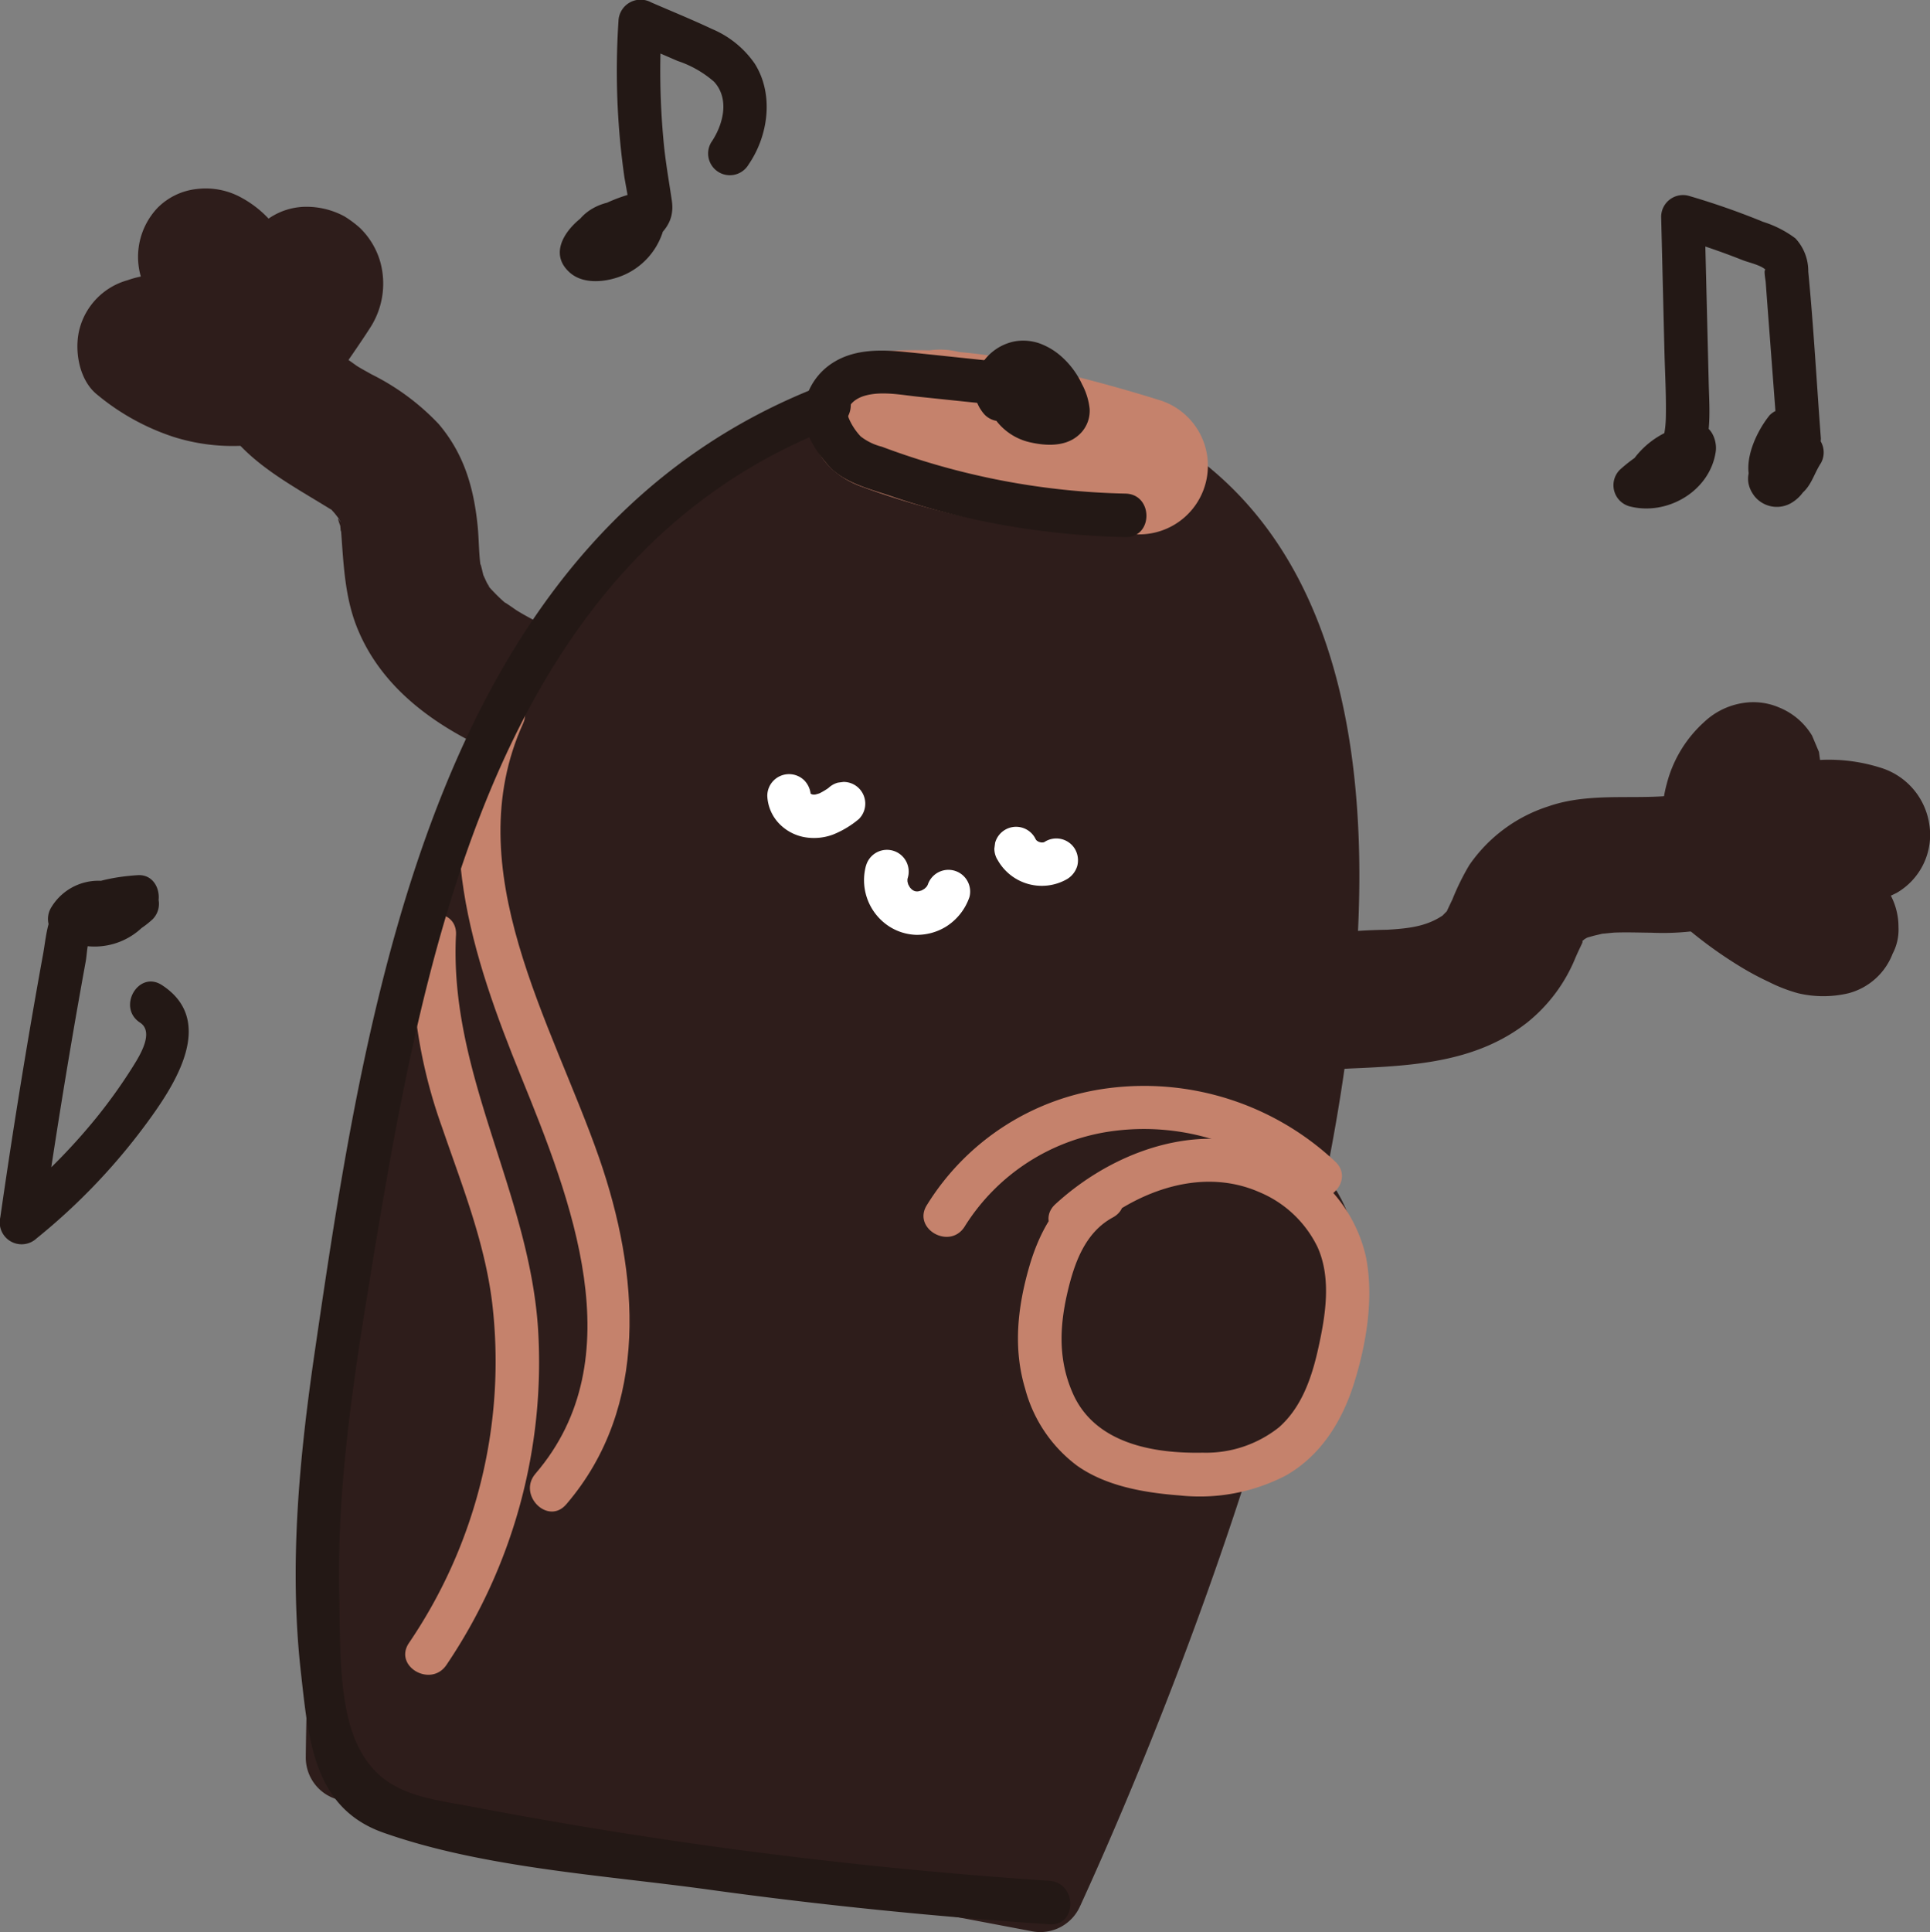 <svg id="그룹_1485" data-name="그룹 1485" xmlns="http://www.w3.org/2000/svg" xmlns:xlink="http://www.w3.org/1999/xlink" width="198.972" height="199.135" viewBox="0 0 198.972 199.135">
  <rect x="0" y="0" width="198.972" height="199.135" fill="#808080" stroke="none"/>
  <defs>
    <clipPath id="clip-path">
      <rect id="사각형_2005" data-name="사각형 2005" width="198.972" height="199.135" fill="none"/>
    </clipPath>
  </defs>
  <g id="그룹_1484" data-name="그룹 1484" transform="translate(0 0)" clip-path="url(#clip-path)">
    <path id="패스_4584" data-name="패스 4584" d="M18.717,19.713a16.252,16.252,0,0,0-5.911,2.458c-1.921,1.322-3.849,3.928-1.537,5.945,1.481,1.283,3.916.938,5.567.22A7.265,7.265,0,0,0,20.8,23.986a2.245,2.245,0,0,0-1.029-2.526c-2.854-1.65-7.55-.656-8.387,2.939a3.146,3.146,0,0,0,2.871,4.018c1.922,0,3.47-1.8,4.838-2.939,1.645-1.362,3.012-2.464,2.667-4.815-.288-1.944-.633-3.871-.825-5.832A77.476,77.476,0,0,1,20.74,2.183L17.366,4.115Q19.859,5.2,22.357,6.28a10.933,10.933,0,0,1,3.758,2.142c1.645,1.792.927,4.476-.305,6.267a2.239,2.239,0,1,0,3.866,2.261c2.046-2.973,2.628-7.245.627-10.4a10.11,10.11,0,0,0-4.391-3.56c-2.063-.972-4.188-1.837-6.284-2.747a2.278,2.278,0,0,0-3.368,1.938,77.868,77.868,0,0,0,.22,12.885q.161,1.577.384,3.154c.023.192.6,3.2.509,3.244.294-.565.271-.667-.068-.3-.119.1-.232.192-.345.288-.458.384-.921.763-1.379,1.142-.345.288-.689.576-1.034.859-.232.192-.458.384-.689.576.215-.085.147-.09-.2-.011h1.187l.023.006c.271.266.537.537.8.8a.944.944,0,0,1,0,.763c-.017-.107.057-.186.22-.232a2.273,2.273,0,0,0,.356-.17,1.42,1.42,0,0,1,1.26.136Q17,24.062,16.479,22.8c-.322.893-2.023,2.153-2.718,1.622.266.271.531.537.8.8-.051-.09-.1-.186-.158-.277.1.373.2.752.305,1.13-.209.39-.2.458.017.209.226-.17.458-.328.689-.475a12.328,12.328,0,0,1,1.458-.819,12.993,12.993,0,0,1,3.035-.961c2.82-.571,1.628-4.894-1.192-4.318" transform="translate(47.501 0.002)" fill="#231815"/>
    <path id="패스_4585" data-name="패스 4585" d="M13.195,17.433a5.671,5.671,0,0,0-7.957,1.933,2.266,2.266,0,0,0,1.339,3.289A9.5,9.5,0,0,0,15.744,20.5a2.254,2.254,0,0,0-.989-3.741,8.98,8.98,0,0,0-8.489,2.368c-1.311,1.294-.509,3.131.989,3.747a7.107,7.107,0,0,0,8.878-3.538c.65-1.419-.085-3.481-1.933-3.368-2.735.17-6.6.882-8.359,3.244-1.006,1.351-1.1,3.227-1.39,4.838q-.5,2.738-.978,5.488Q1.592,40.35.032,51.223A2.259,2.259,0,0,0,3.774,53.4a63.923,63.923,0,0,0,11.732-12.4c2.8-3.877,6.64-10.15,1.192-13.7-2.419-1.582-4.668,2.294-2.261,3.866,1.52.989-.1,3.5-.729,4.516A54.29,54.29,0,0,1,9.906,41,61.947,61.947,0,0,1,.6,50.234c1.249.723,2.5,1.452,3.747,2.176q1.331-9.249,2.888-18.458Q8,29.425,8.826,24.91c.22-1.181.09-2.792,1.226-3.374a10.4,10.4,0,0,1,4.148-1.1q-.966-1.678-1.933-3.368a2.772,2.772,0,0,1-3.826,1.475q.5,1.873.989,3.747a4.345,4.345,0,0,1,4.131-1.221l-.989-3.741a4.886,4.886,0,0,1-4.8,1.006l1.339,3.289a1.174,1.174,0,0,1,1.825-.328c2.4,1.611,4.646-2.266,2.261-3.866" transform="translate(0.001 74.237)" fill="#231815"/>
    <path id="패스_4586" data-name="패스 4586" d="M35.143,28.783A16.06,16.06,0,0,0,30.085,31.9a2.256,2.256,0,0,0,.989,3.741c3.866,1.029,8.308-1.532,8.912-5.612.186-1.243-.554-3.046-2.159-2.837A8.9,8.9,0,0,0,31.182,31.3c-.853,1.339.237,3.543,1.933,3.368a6.43,6.43,0,0,0,5.4-3.95c1.068-2.419.819-5.148.752-7.731q-.212-8.6-.424-17.186c-.944.718-1.888,1.441-2.831,2.159,2.278.667,4.527,1.43,6.731,2.306.667.266,1.989.526,2.458,1.074-.339-.4-.079.978-.062,1.17l.119,1.616q.551,7.265,1.1,14.524l3.374-1.933c-.486-.277-.966-.554-1.447-.831a2.281,2.281,0,0,0-2.718.35c-1.639,1.989-3.555,6.273-.9,8.279a3.446,3.446,0,0,0,3.854.051c1.305-.831,1.526-2.181,2.317-3.38A2.264,2.264,0,0,0,48.294,27.9c-2.413.825-6.556,3.69-4.335,6.669a2.956,2.956,0,0,0,3.956.65,3.944,3.944,0,0,0,1.424-1.605c.187-.367.283-1.577.39-1.7a2.25,2.25,0,0,0-2.718-3.515l-1.43.7c-2.588,1.272-.322,5.137,2.261,3.871.475-.237.955-.469,1.43-.706-.9-1.17-1.809-2.345-2.713-3.515a4.549,4.549,0,0,0-1.029,1.792,2.277,2.277,0,0,0-.158.769c.051.43-.034.062.232.017H46.8l-.266-.068.983.576c-.068-.068-.141-.136-.215-.2.192.328.384.656.576.989l-.1-.328v1.192c.1-.61,1.192-1.085,1.712-1.266-.842-1.1-1.69-2.193-2.532-3.289a8,8,0,0,0-.7,1.413l-.17.39c-.243.5.192.582,1.317.237.192.328.384.656.576.989a2.914,2.914,0,0,1,.746-2.549c-.9.119-1.808.232-2.713.35.48.277.961.548,1.447.825a2.257,2.257,0,0,0,3.368-1.933c-.435-5.736-.746-11.489-1.3-17.214A4.934,4.934,0,0,0,48.2,8.025a11.047,11.047,0,0,0-3.329-1.7,76.727,76.727,0,0,0-7.68-2.684A2.253,2.253,0,0,0,34.363,5.8q.17,6.951.339,13.914c.057,2.2.186,4.414.147,6.618-.017,1.108-.153,3.7-1.735,3.86.644,1.125,1.289,2.244,1.933,3.368a4.068,4.068,0,0,1,2.781-1.888l-2.159-2.837a2.787,2.787,0,0,1-3.4,2.487l.983,3.741A10.341,10.341,0,0,1,36.336,33.1,2.3,2.3,0,0,0,37.9,30.348a2.26,2.26,0,0,0-2.758-1.565" transform="translate(136.893 16.539)" fill="#231815"/>
    <path id="패스_4587" data-name="패스 4587" d="M53.673,60.015c.774-6.917-.876-13.58-7.307-17.254-2.651-1.52-5.595-2.487-8.319-3.866-.757-.384-1.509-.791-2.232-1.238.011.006-1.735-1.221-.961-.6A14.721,14.721,0,0,1,33.514,35.8a10.128,10.128,0,0,1-.735-.819c.311.367.328.35.062-.045-.181-.305-.639-1.469-.356-.6,0,0-.492-2.165-.333-1.13-.209-1.4-.181-2.837-.322-4.244-.4-3.939-1.4-7.409-4.007-10.483a24.524,24.524,0,0,0-6.934-5.132c-.5-.283-1.012-.554-1.5-.859-.051-.028-1.718-1.255-.859-.52-.057-.045-1.7-1.356-.723-.588l-.339-.576c.283.667.311.6.085-.215-.791-3.73-5.177-5.9-8.692-4.934a7.2,7.2,0,0,0-4.934,8.692c1.4,6.624,7.3,9.557,12.535,12.778,1.006.622-.011-.119.458.356.322.328.876,1.181.4.39.4.706.486.882.26.52-.209-.362-.181-.17.09.576.09,1.147.051.062.1.763.249,3.368.39,6.731,1.7,9.89,2.521,6.1,7.929,9.93,13.761,12.569,1.3.582,2.611,1.13,3.9,1.729.712.328,1.407.7,2.108,1.04,2.074,1.023-.22.09.22-.164.113.192.232.384.345.576-.22-.554-.254-.593-.107-.119.254.622.079-.723.1.514a34.439,34.439,0,0,1-.243,4.25c-.424,3.8,3.549,7.064,7.064,7.064,4.171,0,6.64-3.255,7.064-7.064" transform="translate(17.411 25.234)" fill="#2e1d1b"/>
    <path id="패스_4588" data-name="패스 4588" d="M28.07,23c1.164-1.718,2.379-3.419,3.5-5.165a8.381,8.381,0,0,0,1.074-6.793A7.875,7.875,0,0,0,30.529,7.5a11.042,11.042,0,0,0-1.605-1.192,8.241,8.241,0,0,0-3.77-.978,6.829,6.829,0,0,0-6.1,3.5,16.373,16.373,0,0,1-1.882,3.182c.367-.475.735-.949,1.1-1.43a16.367,16.367,0,0,1-2.594,2.639l1.43-1.108a1.451,1.451,0,0,1-.475.283c1.192-.322,2.379-.639,3.566-.961-.085.006-.175.017-.266.028.627.085,1.255.17,1.882.249l-.22-.068,1.69.712-.192-.13,1.43,1.1a3.1,3.1,0,0,1-.345-.373l1.108,1.43a7.931,7.931,0,0,1-.944-1.628c.237.559.475,1.125.712,1.684-.723-1.729-1.221-3.51-2.068-5.2a11.139,11.139,0,0,0-4.759-4.9,7.6,7.6,0,0,0-4.5-.842A6.69,6.69,0,0,0,9.669,5.445a7.345,7.345,0,0,0-1.108,8.562c.435.825.831,1.667,1.2,2.526-.237-.565-.475-1.125-.712-1.69a30.154,30.154,0,0,1,1.786,5.612l-.254-1.882.017.294c.085-.627.164-1.249.249-1.876-.023.09-.045.186-.062.277.237-.559.475-1.125.712-1.684-.045.062-.09.13-.13.2.367-.48.735-.955,1.1-1.43l-.175.158,1.43-1.1a4.674,4.674,0,0,1-.622.328l1.684-.712a4.234,4.234,0,0,1-.876.22c.622-.079,1.249-.164,1.876-.249a7.132,7.132,0,0,1-1.628-.04c.622.085,1.249.164,1.876.249-1.605-.237-3.165-.588-4.781-.791a9.873,9.873,0,0,0-4.662.48,7.08,7.08,0,0,0-4.934,4.934c-.61,2.21-.1,5.369,1.814,6.878a24.039,24.039,0,0,0,7.844,4.335,20.209,20.209,0,0,0,7.483.893,7.55,7.55,0,0,0,5-2.068,7.068,7.068,0,0,0,0-9.992,6.988,6.988,0,0,0-5-2.068,15.5,15.5,0,0,1-3.114-.079c.627.085,1.255.17,1.876.249a15.719,15.719,0,0,1-3.815-1.046l1.684.712a15.386,15.386,0,0,1-3.17-1.859c.475.373.949.74,1.43,1.108-.079-.057-.153-.119-.226-.175q-1.56,5.9-3.114,11.806a5.391,5.391,0,0,1,.893-.26l-1.876.254a7.284,7.284,0,0,1,1.888.028c-.627-.079-1.255-.164-1.882-.249a45.937,45.937,0,0,0,5.612.865c3.719.107,7.579-1.763,9.065-5.29,1.215-2.871.379-5.928-.593-8.748a46.525,46.525,0,0,0-2.69-6.245L11.1,16.538a5.056,5.056,0,0,1,.656.379c-.475-.367-.955-.735-1.43-1.1a5.271,5.271,0,0,1,.893.882c-.367-.475-.74-.949-1.108-1.43a8.582,8.582,0,0,1,.9,1.582c-.237-.565-.475-1.125-.712-1.69.729,1.735,1.226,3.532,2.074,5.222,1.961,3.9,6.29,6.369,10.557,4.572A13.735,13.735,0,0,0,28,20.907a22.321,22.321,0,0,0,3.25-4.945q-3.043,1.746-6.1,3.5l.2.017q-1.789-.483-3.566-.966l.181.085c-.48-.367-.955-.735-1.43-1.1l.147.136c-.367-.475-.735-.949-1.1-1.43.04.062.079.119.113.181-.237-.565-.475-1.125-.712-1.69.028.068.051.136.073.2-.085-.622-.17-1.249-.254-1.876a.965.965,0,0,1-.006.458c.079-.627.164-1.249.249-1.876-.023.079-.051.158-.079.237.237-.565.475-1.125.712-1.69a22.178,22.178,0,0,1-1.808,2.769q-1.009,1.475-2.006,2.95a7.06,7.06,0,0,0,2.538,9.664,7.086,7.086,0,0,0,5.442.712A7.827,7.827,0,0,0,28.07,23" transform="translate(6.568 15.983)" fill="#2e1d1b"/>
    <path id="패스_4589" data-name="패스 4589" d="M34.89,46.316c.045-.232.1-.458.141-.689-.283.5-.305.526-.068.09.2-.769-.418.35.124-.243.237-.26,1.221-.983.475-.486a11.476,11.476,0,0,1,1.255-.723c-.825.407.333-.1.667-.192a14.145,14.145,0,0,1,1.729-.39c1.046-.153,2.2-.17,3.3-.226,5.979-.283,11.908-.848,16.791-4.657a16.522,16.522,0,0,0,4.99-6.674c.209-.486.435-.961.661-1.435.283-.582-.322.045.424-.622-.576.509-.119.034.26-.079-.949.277.249-.068.61-.164.124-.034,1.435-.328.831-.226-.718.124,1.051-.079,1.226-.085,1.277-.051,2.56,0,3.837.011a26.343,26.343,0,0,0,9.268-1.249c3.583-1.311,6.008-4.792,4.934-8.692-.949-3.447-5.086-6.251-8.686-4.934-4.866,1.78-10.834-.017-16.186,1.865a15.709,15.709,0,0,0-8.11,6.036,24.976,24.976,0,0,0-1.741,3.532c.028-.051-.966,2-.514,1.164-.175.175-.35.35-.52.526.373-.249.356-.243-.045.023-1.645,1.085-3.453,1.294-5.657,1.424a61.751,61.751,0,0,0-10.354,1.029c-6.1,1.4-11.959,5.951-13.27,12.309C20.5,46.293,22.35,50.193,26.2,51.25c3.5.961,7.918-1.181,8.692-4.934" transform="translate(98.117 66.609)" fill="#2e1d1b"/>
    <path id="패스_4590" data-name="패스 4590" d="M45.345,25.05a6.818,6.818,0,0,1-.35-1.334c.085.622.17,1.249.254,1.876a7.309,7.309,0,0,1-.017-1.611c-.085.627-.17,1.249-.249,1.876a7.2,7.2,0,0,1,.469-1.78l-.712,1.684a7.23,7.23,0,0,1,.8-1.39c-.367.475-.735.949-1.1,1.43a6.948,6.948,0,0,1,.961-.995q-6.027-2.492-12.055-4.99c-.17,1.458-.333,2.916-.5,4.38a11.486,11.486,0,0,0,.209,5.092A8.38,8.38,0,0,0,43.18,34.85c1.712-.446,3.041-1.492,4.623-2.181l-1.684.712a11.071,11.071,0,0,1,2.515-.7l-1.882.254a11.1,11.1,0,0,1,2.871-.017c-.627-.085-1.249-.164-1.876-.249a10.964,10.964,0,0,1,2.029.5l-1.69-12.914c-.249.124-.5.243-.752.35l1.69-.712c-2.368.966-4.951,1.2-7.324,2.142a9.232,9.232,0,0,0-4.928,3.668,7.64,7.64,0,0,0-.164,7.72c1.136,2.023,3.007,2.888,4.747,4.222-.475-.367-.949-.735-1.43-1.1A12.374,12.374,0,0,1,42,38.648l-1.1-1.43a12.268,12.268,0,0,1,1.362,2.34l4.222-10.376-.277.051c.627-.085,1.249-.17,1.876-.249a5.171,5.171,0,0,1-.836-.006c.627.085,1.255.17,1.882.249a6.8,6.8,0,0,1-1.373-.39l1.69.712a31.148,31.148,0,0,1-6.488-3.933l1.43,1.1c-.74-.576-1.458-1.176-2.153-1.808a7.457,7.457,0,0,0-5-2.068,7.218,7.218,0,0,0-5,2.068,7.068,7.068,0,0,0,0,9.992,44.365,44.365,0,0,0,6.827,5.132,29.558,29.558,0,0,0,2.978,1.6,16.169,16.169,0,0,0,3.046,1.176,11.315,11.315,0,0,0,5.148,0,6.7,6.7,0,0,0,4.578-4.092,5.3,5.3,0,0,0,.6-2.724,6.985,6.985,0,0,0-.961-3.56,17.3,17.3,0,0,0-3.267-4.713,25.431,25.431,0,0,0-4.527-3.464c.475.367.955.735,1.43,1.1a1.3,1.3,0,0,1-.305-.305c.367.475.735.955,1.1,1.43l-.085-.186q.483,1.789.961,3.566l-.017-.2c-.085.627-.17,1.255-.254,1.876.023-.068.04-.136.057-.2l-.712,1.684c.045-.057.085-.119.124-.175-.367.475-.735.955-1.1,1.43l.17-.147-1.43,1.1a2.616,2.616,0,0,1,.413-.22l-1.69.712A29.316,29.316,0,0,1,49.6,34.483a25.669,25.669,0,0,0,5.618-2.023,6.906,6.906,0,0,0,3.374-7.042,7.2,7.2,0,0,0-5.064-5.872,17.6,17.6,0,0,0-8.782-.463,16.64,16.64,0,0,0-4.069,1.385c-.865.384-1.628.932-2.487,1.322l1.69-.712a3.549,3.549,0,0,1-.678.186l1.876-.254c-.073.006-.147.006-.22.006l1.876.254a1.108,1.108,0,0,1-.418-.1c.56.237,1.125.475,1.69.712-.068-.04-.136-.073-.2-.113.475.367.949.735,1.43,1.1a1.013,1.013,0,0,1-.277-.283l1.1,1.43-.1-.17.712,1.684a2.613,2.613,0,0,1-.158-.582l.254,1.876a17.07,17.07,0,0,1,.271-3.255c.141-1.249.283-2.5.43-3.753l-.254-1.882c-.237-.559-.475-1.125-.712-1.684a7.036,7.036,0,0,0-3.38-2.894,6.722,6.722,0,0,0-3.662-.48,7.485,7.485,0,0,0-4.052,1.944A12.9,12.9,0,0,0,31.527,21.2a13.086,13.086,0,0,0,.192,7.613,7.621,7.621,0,0,0,3.25,4.222,7.06,7.06,0,0,0,9.664-2.538,6.946,6.946,0,0,0,.712-5.442" transform="translate(140.312 59.572)" fill="#2e1d1b"/>
    <path id="패스_4591" data-name="패스 4591" d="M9.24,153.618a4.486,4.486,0,0,1-3.662-4.465C5.821,125.185,10.325-4.68,79.223,7.7c69.236,12.439,15.994,135.46,6.149,156.891a4.486,4.486,0,0,1-4.922,2.521Z" transform="translate(25.946 31.946)" fill="#2e1d1b" fill-rule="evenodd"/>
    <path id="패스_4592" data-name="패스 4592" d="M40,8.421A52.556,52.556,0,0,0,21.794,6.556c-3.532.271-6.448,2.475-6.94,6.121-.492,3.668,1.724,6.5,5.064,7.754A80.111,80.111,0,0,0,48.746,25.4a7.077,7.077,0,0,0,1.876-13.88A158.253,158.253,0,0,0,29.938,6.568,7.654,7.654,0,0,0,24.5,7.28a7.218,7.218,0,0,0-3.25,4.222c-.774,3.419,1.04,8.031,4.934,8.692A158.552,158.552,0,0,1,46.87,25.15q.941-6.934,1.876-13.874c-2.334.023-4.668-.045-7-.237-1-.079-1.995-.192-2.99-.305-.791-.1-.661-.079.39.057-.328-.051-.661-.1-.989-.147-.5-.079-.989-.164-1.481-.254A74.19,74.19,0,0,1,23.67,6.8q-.932,6.943-1.876,13.88a46.587,46.587,0,0,1,7.991.04c.333.028.661.062.995.1.791.1.661.079-.39-.057a6.659,6.659,0,0,1,1.967.339c1.311.254,2.605.576,3.888.938,3.555,1,7.85-1.232,8.692-4.934A7.2,7.2,0,0,0,40,8.421" transform="translate(68.776 29.678)" fill="#c5826c"/>
    <path id="패스_4593" data-name="패스 4593" d="M19.845,29.242c4.063-9.822,13.9-11.97,31.083-5.335s7.743,41.544-14.722,35.05S15.782,39.064,19.845,29.242" transform="translate(80.401 93.432)" fill="#2e1d1b" fill-rule="evenodd"/>
    <path id="패스_4594" data-name="패스 4594" d="M25.59,30.69c4.691-4.312,11.659-7.138,17.859-4.419a11.634,11.634,0,0,1,6,5.657c1.469,3.25.814,7.138.068,10.489-.661,2.973-1.7,6.036-4.046,8.1A12.086,12.086,0,0,1,37.6,53.127c-5.109.1-11.088-.961-13.366-6.092-1.5-3.38-1.4-6.776-.588-10.32.7-3.04,1.8-6.262,4.7-7.833,2.538-1.373.277-5.245-2.261-3.871-3.43,1.859-5.318,5.346-6.364,8.98-1.192,4.137-1.667,8.375-.413,12.541a14.567,14.567,0,0,0,5.346,7.929c3.012,2.136,6.991,2.8,10.6,3.074a19.269,19.269,0,0,0,10.913-2.046c3.623-2.046,5.832-5.629,7.047-9.511,1.283-4.1,2.074-8.856,1.215-13.1a15.055,15.055,0,0,0-6.6-9.3C39.611,18.093,29.2,21.292,22.419,27.52c-2.125,1.955,1.051,5.12,3.17,3.17" transform="translate(86.378 96.601)" fill="#c5826c"/>
    <path id="패스_4595" data-name="패스 4595" d="M11.129,13.755C5.291,26.663,9.773,40.045,14.791,52.4c5.092,12.524,11.693,29.049,1.486,40.928-1.871,2.176,1.283,5.358,3.17,3.165C28.118,86.4,26.953,72.632,22.856,60.82c-4.86-14-14.66-29.755-7.861-44.8,1.181-2.605-2.679-4.889-3.866-2.261" transform="translate(38.926 58.564)" fill="#c5826c"/>
    <path id="패스_4596" data-name="패스 4596" d="M8.145,18.824A52.024,52.024,0,0,0,11.169,38.6c2.051,5.991,4.408,11.817,5.188,18.147A51.583,51.583,0,0,1,7.778,91.818c-1.616,2.4,2.261,4.64,3.866,2.261a55.713,55.713,0,0,0,9.444-34.644c-.927-14.112-9.189-26.251-8.46-40.612.141-2.882-4.335-2.871-4.482,0" transform="translate(34.382 77.526)" fill="#c5826c"/>
    <path id="패스_4597" data-name="패스 4597" d="M15.963,17.129a5.678,5.678,0,0,0,1.8,5.81,5.456,5.456,0,0,0,3.374,1.311,5.722,5.722,0,0,0,3.1-.859,5.829,5.829,0,0,0,2.4-3.052,2.242,2.242,0,0,0-4.323-1.187,2.037,2.037,0,0,1-.09.237c.073-.181.153-.356.226-.537a3.027,3.027,0,0,1-.384.65c.119-.147.232-.3.35-.452a3.5,3.5,0,0,1-.593.6c.158-.119.305-.232.458-.35a4.247,4.247,0,0,1-.87.514c.17-.079.356-.153.531-.226a4.133,4.133,0,0,1-.9.237c.2-.028.4-.051.593-.079a3.405,3.405,0,0,1-.831,0c.2.023.39.051.588.079a3.248,3.248,0,0,1-.729-.2c.181.079.356.153.531.226a3.9,3.9,0,0,1-.723-.424c.158.113.3.232.452.35a3.925,3.925,0,0,1-.588-.6c.113.147.232.3.35.452a3.683,3.683,0,0,1-.469-.8c.079.175.153.356.22.531a3.485,3.485,0,0,1-.243-.893c.023.2.057.4.079.6a3.5,3.5,0,0,1-.011-.842c-.028.2-.051.4-.079.593a3.828,3.828,0,0,1,.107-.492,2.242,2.242,0,0,0-4.323-1.192" transform="translate(73.313 72.105)" fill="#fff"/>
    <path id="패스_4598" data-name="패스 4598" d="M14,16.358a4.383,4.383,0,0,0,1.294,2.933A4.817,4.817,0,0,0,17.746,20.6a5.608,5.608,0,0,0,3.035-.254,9.816,9.816,0,0,0,2.662-1.6A2.232,2.232,0,0,0,24.1,17.16a2.238,2.238,0,0,0-2.244-2.238c-.2.023-.4.051-.593.079a2.278,2.278,0,0,0-.989.576,1.446,1.446,0,0,1-.147.113c.153-.113.305-.232.458-.35a7.089,7.089,0,0,1-1.441.87c.175-.073.356-.147.531-.226a4.265,4.265,0,0,1-1.057.3c.2-.028.4-.057.593-.079a3.654,3.654,0,0,1-.786.006c.2.028.4.051.593.079a2.968,2.968,0,0,1-.689-.186c.181.079.356.153.537.226a3.074,3.074,0,0,1-.622-.35c.153.119.305.232.458.35a2.506,2.506,0,0,1-.446-.435c.119.153.232.305.35.458a2.532,2.532,0,0,1-.277-.458l.226.537a2.044,2.044,0,0,1-.141-.514c.023.2.051.4.079.593l-.011-.153a2.364,2.364,0,0,0-.656-1.582,2.244,2.244,0,0,0-3.17,0A2.228,2.228,0,0,0,14,16.358" transform="translate(65.105 65.671)" fill="#fff"/>
    <path id="패스_4599" data-name="패스 4599" d="M18.445,18.445a5.223,5.223,0,0,0,7.206,2.006,2.364,2.364,0,0,0,1.029-1.339,2.311,2.311,0,0,0-.226-1.729,2.239,2.239,0,0,0-3.063-.8,3.3,3.3,0,0,1-.367.2c.175-.079.356-.153.531-.226a2.868,2.868,0,0,1-.7.186c.2-.028.4-.051.593-.079a2.96,2.96,0,0,1-.774,0c.2.028.4.057.593.079a3.241,3.241,0,0,1-.853-.232c.181.073.356.153.537.226a3.091,3.091,0,0,1-.673-.4l.452.35a2.867,2.867,0,0,1-.475-.469c.119.153.237.3.35.452a3.031,3.031,0,0,1-.3-.486,2.238,2.238,0,0,0-1.334-1.029,2.241,2.241,0,0,0-2.758,1.565l-.079.593a2.2,2.2,0,0,0,.305,1.13" transform="translate(84.378 70.145)" fill="#fff"/>
    <path id="패스_4600" data-name="패스 4600" d="M21.077,34.337a21.307,21.307,0,0,1,15.491-9.89,24.264,24.264,0,0,1,19.554,6.335c2.108,1.967,5.284-1.192,3.17-3.165a28.775,28.775,0,0,0-23.307-7.573A25.829,25.829,0,0,0,17.212,32.076c-1.565,2.436,2.311,4.679,3.866,2.261" transform="translate(78.36 92.106)" fill="#c5826c"/>
    <path id="패스_4601" data-name="패스 4601" d="M22.04,10.7a1.083,1.083,0,0,1-.1-.124c.113.153.232.3.35.452a1.743,1.743,0,0,1-.2-.328c.073.175.147.356.226.531a1.55,1.55,0,0,1-.124-.418c.023.2.051.4.079.593a2.236,2.236,0,0,1-.006-.514c-.028.2-.057.4-.079.593a2.382,2.382,0,0,1,.158-.588c-.079.181-.153.356-.226.537a3.01,3.01,0,0,1,.4-.689c-.119.147-.232.3-.35.452a3.58,3.58,0,0,1,.588-.582c-.153.119-.305.232-.458.35a3.211,3.211,0,0,1,.644-.379c-.181.073-.362.147-.537.226a2.8,2.8,0,0,1,.706-.2l-.593.079a2.556,2.556,0,0,1,.588.006l-.6-.085a3.8,3.8,0,0,1,.932.254c-.181-.079-.356-.153-.537-.226a4.746,4.746,0,0,1,.916.526c-.153-.113-.305-.232-.458-.345a6.17,6.17,0,0,1,1.113,1.125l-.35-.452a9.3,9.3,0,0,1,1.1,1.927c-.073-.175-.147-.356-.226-.531a3.775,3.775,0,0,1,.254.825c-.023-.2-.051-.4-.079-.593a2,2,0,0,1,.006.52c.028-.2.051-.4.079-.6a1.618,1.618,0,0,1-.09.294l.226-.531a.989.989,0,0,1-.1.164c.119-.147.237-.3.35-.452a1.449,1.449,0,0,1-.243.249l.452-.35a2.063,2.063,0,0,1-.311.17c.181-.073.356-.153.537-.226a2.493,2.493,0,0,1-.537.136c.2-.023.4-.051.6-.079a5.77,5.77,0,0,1-1.4-.023c.2.028.4.051.593.079a5.847,5.847,0,0,1-1.413-.367c.181.073.356.147.537.226a4.821,4.821,0,0,1-.893-.514c.153.113.305.232.458.35a3.376,3.376,0,0,1-.571-.565c.119.153.237.305.35.458a3.462,3.462,0,0,1-.379-.656l.226.531a3.247,3.247,0,0,1-.2-.729c.028.2.057.4.079.6a3.29,3.29,0,0,1-.006-.746c-.028.2-.051.4-.079.6a2.625,2.625,0,0,1,.17-.616c-.073.181-.153.356-.226.537a2.5,2.5,0,0,1,.232-.4l-.35.452a1.957,1.957,0,0,1,.339-.345c-.153.119-.3.237-.452.35a2.992,2.992,0,0,1,.322-.186c-.181.079-.356.153-.537.226a2.219,2.219,0,0,1,.5-.141c-.2.028-.4.057-.593.079a2.654,2.654,0,0,1,.6,0c-.2-.028-.4-.057-.6-.079a2.2,2.2,0,0,1,.5.13c-.181-.073-.356-.147-.537-.226a2.259,2.259,0,0,1,.379.215l-.452-.35a1.637,1.637,0,0,1,.3.294c-.119-.153-.232-.305-.35-.452a2.034,2.034,0,0,1,.175.305c-.079-.175-.153-.356-.226-.531.023.068.045.136.062.209A2.26,2.26,0,0,0,25.459,12.7a2.284,2.284,0,0,0,1.565-2.752,3.9,3.9,0,0,0-3.645-2.814,4.014,4.014,0,0,0-3.815,2.1,4.974,4.974,0,0,0,.215,4.849,6.059,6.059,0,0,0,3.8,2.611c1.549.35,3.436.441,4.759-.588A3.329,3.329,0,0,0,29.67,13.23a6.933,6.933,0,0,0-.78-2.521,8.744,8.744,0,0,0-2.283-3,6.967,6.967,0,0,0-2.2-1.255,5.153,5.153,0,0,0-2.487-.17,5.224,5.224,0,0,0-3.538,2.594,4.638,4.638,0,0,0-.61,2.3,4.165,4.165,0,0,0,1.1,2.684,2.262,2.262,0,0,0,3.17,0,2.3,2.3,0,0,0,0-3.17" transform="translate(82.665 28.905)" fill="#231815"/>
    <path id="패스_4602" data-name="패스 4602" d="M33.456,7.4c-2.786-.288-5.567-.593-8.353-.87-2.424-.237-5.047-.294-7.217.995a6.537,6.537,0,0,0-3.227,5.222c-.04,2.023,1.277,4.052,2.583,5.516,1.6,1.78,4.256,2.391,6.448,3.137a75.616,75.616,0,0,0,7.7,2.193,81.064,81.064,0,0,0,16.457,2.023c2.882.057,2.882-4.419,0-4.482A75.851,75.851,0,0,1,22.729,16.3a5.828,5.828,0,0,1-2.176-1.057,6.292,6.292,0,0,1-1.209-1.831c-.486-1.136.475-2.012,1.565-2.345,1.752-.531,3.82-.1,5.6.085l6.946.723a2.255,2.255,0,0,0,2.238-2.244A2.284,2.284,0,0,0,33.456,7.4" transform="translate(68.181 29.741)" fill="#231815"/>
    <path id="패스_4603" data-name="패스 4603" d="M59.921,7.14C20.123,22.224,12.793,69.719,7.4,106.572,5.779,117.609,4.683,128.8,5.938,139.938c.774,6.861,1.283,13.914,8.477,16.457,10.308,3.645,22.725,4.38,33.53,5.872,11.676,1.616,23.4,2.786,35.152,3.583,2.882.2,2.865-4.284,0-4.482a490.006,490.006,0,0,1-59.013-7.545c-5.425-1.034-10-1.255-12.445-6.731C9.792,142.95,10,136.666,9.888,132.117c-.243-10.37,1.187-20.684,2.848-30.9C18.15,67.95,25.113,25.1,61.113,11.458c2.667-1.012,1.509-5.341-1.192-4.318" transform="translate(25.089 32.491)" fill="#231815"/>
  </g>
</svg>
